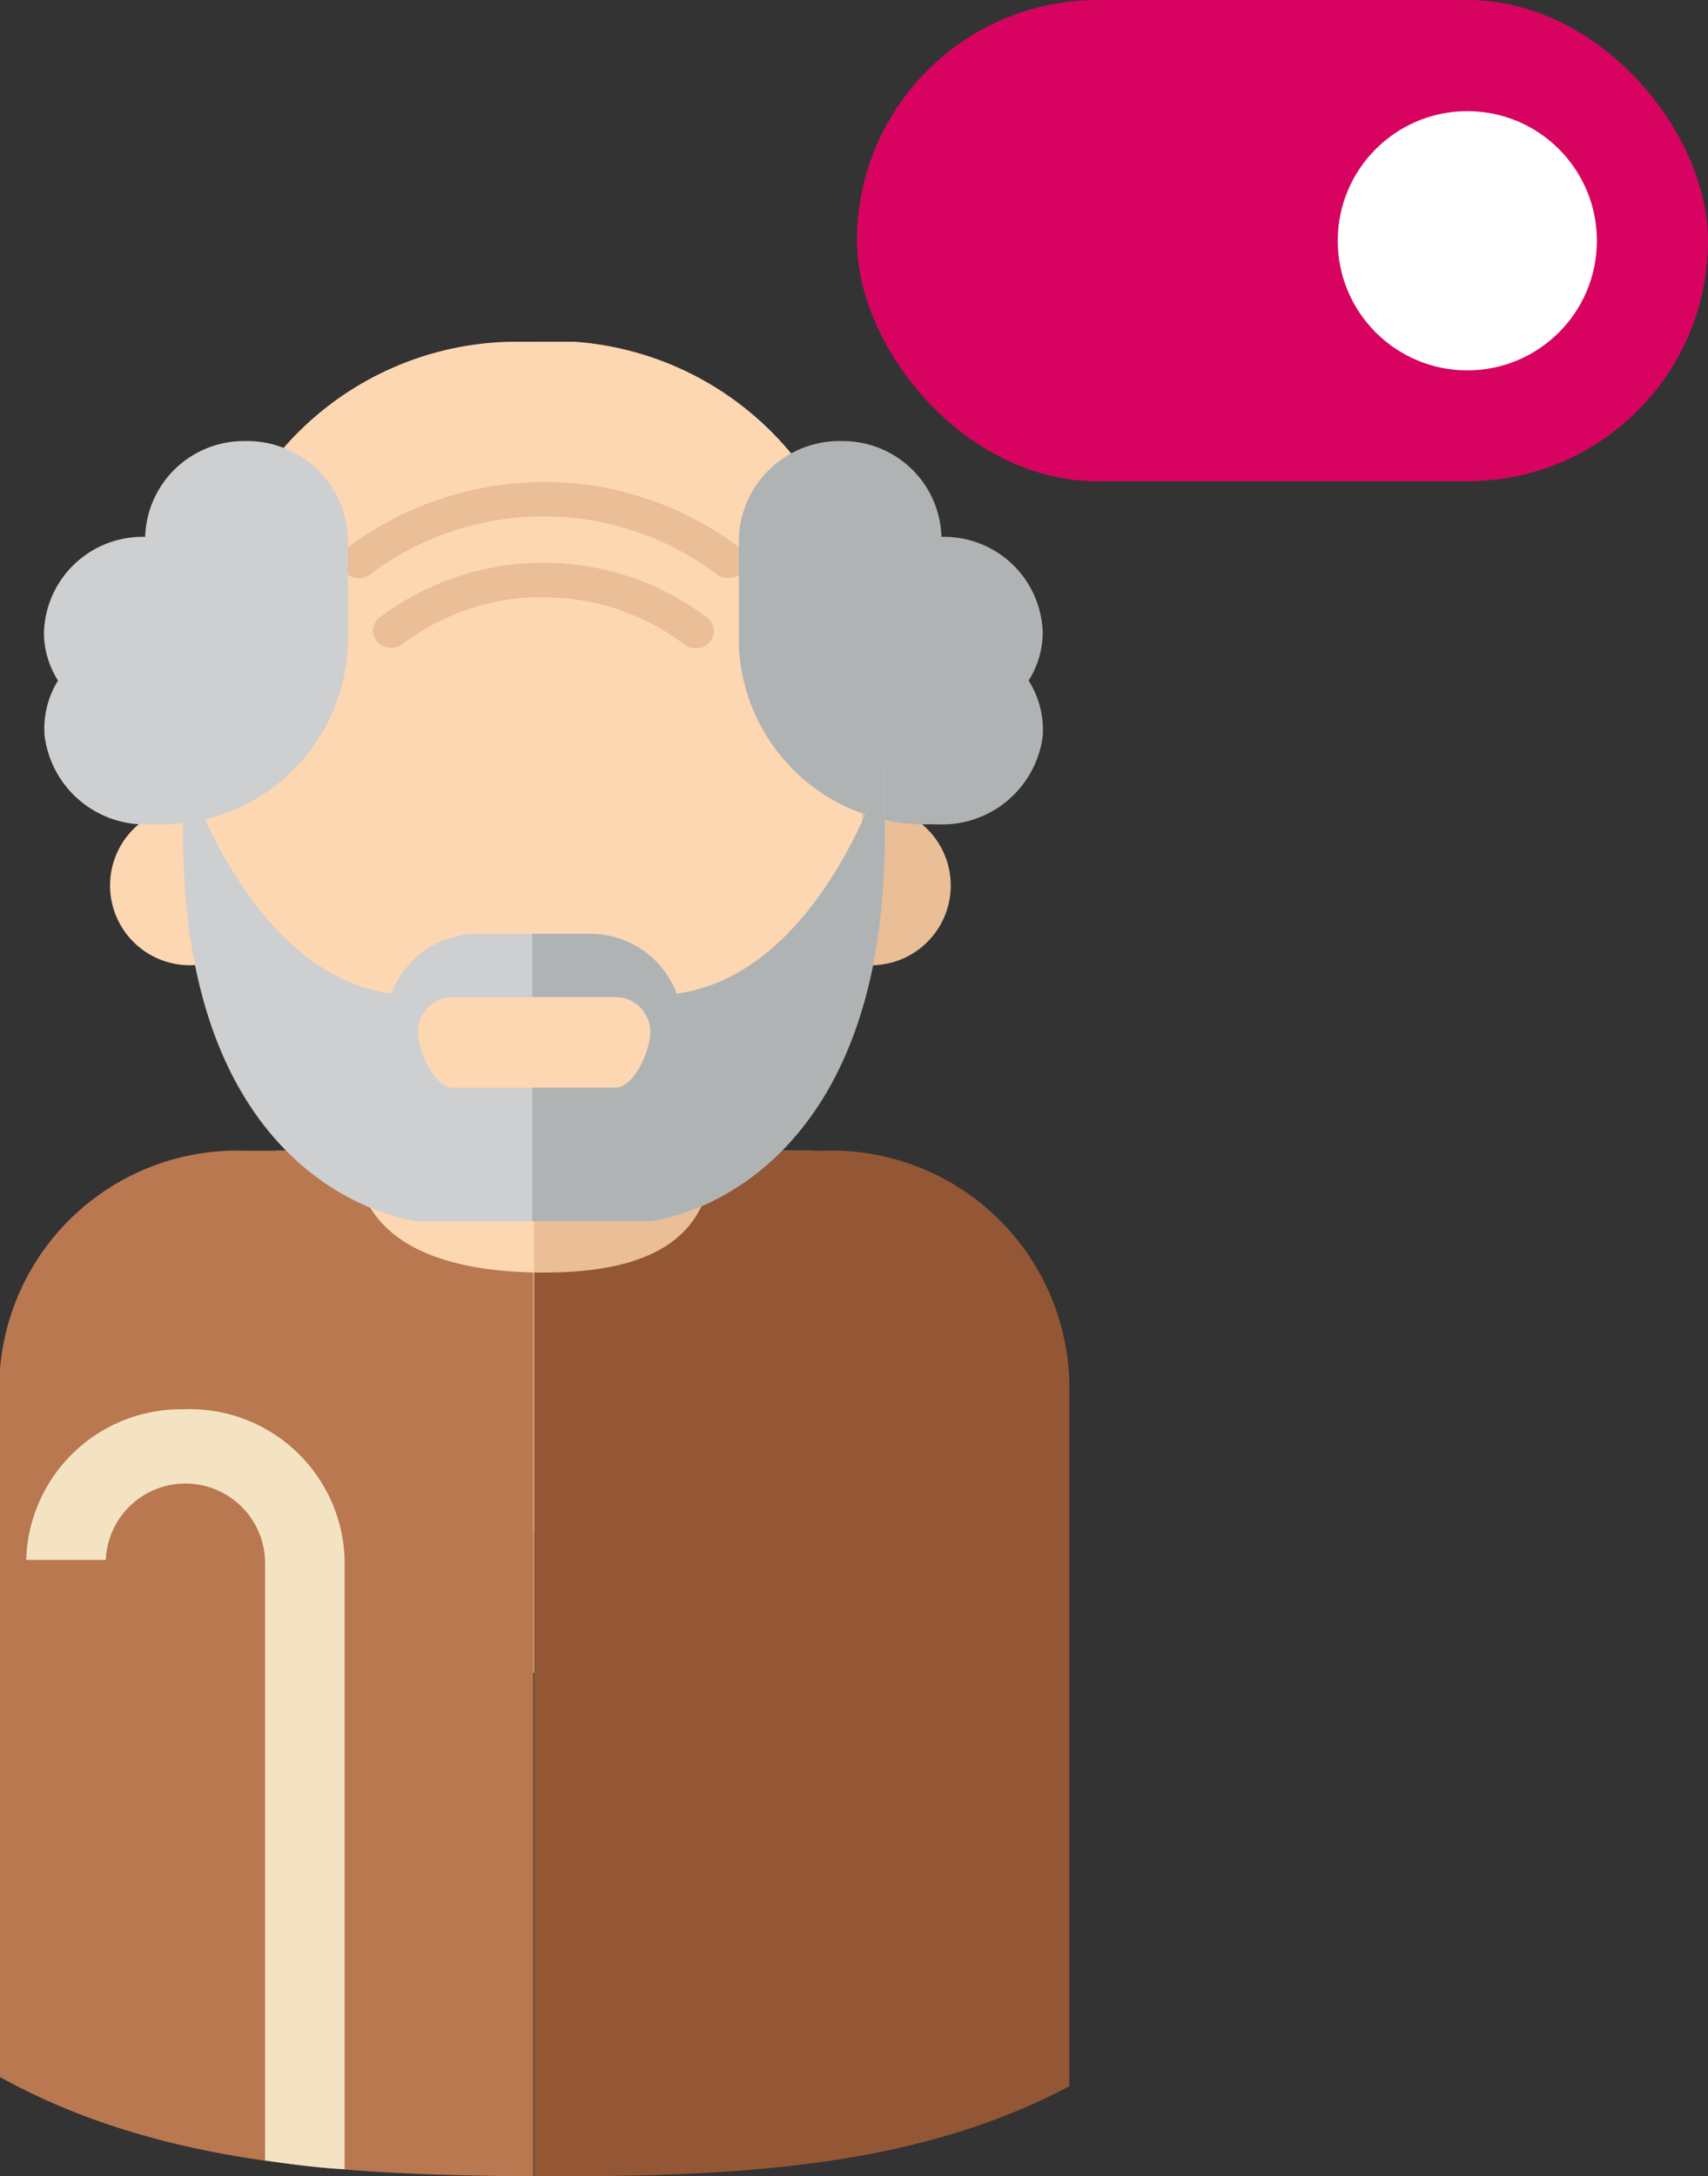 <svg id="Layer_1" data-name="Layer 1" xmlns="http://www.w3.org/2000/svg" xmlns:xlink="http://www.w3.org/1999/xlink" viewBox="0 0 121.28 154.48"><rect x="0" y="0" width="121.28" height="154.48" fill="#333333" stroke="none"/><defs><style>.cls-1{fill:none;}.cls-2{clip-path:url(#clip-path);}.cls-3{fill:#fdd7b2;}.cls-4{fill:#eabe96;}.cls-5{fill:#f4e3c3;}.cls-6{fill:#b9784f;}.cls-7{fill:#945735;}.cls-8{fill:#b0b3b4;}.cls-9{fill:#cdcfd0;}.cls-10{fill:#d80361;}.cls-11{fill:#fff;}</style><clipPath id="clip-path" transform="translate(-24.4 -7.79)"><rect class="cls-1" x="24.4" y="32.05" width="75.93" height="130.24"/></clipPath></defs><g id="Componente_48_13" data-name="Componente 48 13"><g id="Secure-4"><g id="Grupo_725" data-name="Grupo 725"><g class="cls-2"><g id="Grupo_725-2" data-name="Grupo 725-2"><path id="Trazado_152" data-name="Trazado 152" class="cls-3" d="M70.48,88.34V80.5h-15v7.84a1.17,1.17,0,0,1-1.2,1.13H44v27.05H82v-27H71.68a1.16,1.16,0,0,1-1.2-1.13" transform="translate(-24.4 -7.79)"/><path id="Trazado_153" data-name="Trazado 153" class="cls-4" d="M82,89.47H71.68a1.16,1.16,0,0,1-1.2-1.13V80.5H62.32v36H82Z" transform="translate(-24.4 -7.79)"/><path id="Trazado_154" data-name="Trazado 154" class="cls-5" d="M49.71,89.47H46.93l10.93,37.06h4.46V98.11c-6.71-.13-12.61-2.25-12.61-8.64" transform="translate(-24.4 -7.79)"/><path id="Trazado_155" data-name="Trazado 155" class="cls-3" d="M79.08,89.47H75c0,6.61-5,8.65-12,8.65h-.68v28.41h5.82Z" transform="translate(-24.4 -7.79)"/><path id="Trazado_156" data-name="Trazado 156" class="cls-6" d="M49.7,89.47h-8a16.9,16.9,0,0,0-17.35,16.4V155.2c11.15,6.19,24.09,7,37.92,7.07V98.11c-6.71-.13-12.61-2.25-12.61-8.64" transform="translate(-24.4 -7.79)"/><path id="Trazado_157" data-name="Trazado 157" class="cls-7" d="M83,89.47H75c0,6.61-5,8.65-12,8.65h-.68v64.16H63c13.56,0,26.29-.55,37.33-6.4v-50A16.89,16.89,0,0,0,83,89.47" transform="translate(-24.4 -7.79)"/><path id="Trazado_158" data-name="Trazado 158" class="cls-5" d="M37.57,107.83a11,11,0,0,0-11.31,10.69h5.65a5.66,5.66,0,0,1,11.31,0v42.62c1.66.25,3.74.54,5.65.63V118.51a11,11,0,0,0-11.3-10.69" transform="translate(-24.4 -7.79)"/><path id="Trazado_159" data-name="Trazado 159" class="cls-3" d="M38.14,65a5.66,5.66,0,1,1,.66,11.3q-.33,0-.66,0A5.66,5.66,0,0,1,37.48,65q.33,0,.66,0" transform="translate(-24.4 -7.79)"/><path id="Trazado_160" data-name="Trazado 160" class="cls-4" d="M86.59,65a5.66,5.66,0,1,1-6,5.65,5.83,5.83,0,0,1,6-5.65" transform="translate(-24.4 -7.79)"/><path id="Trazado_161" data-name="Trazado 161" class="cls-3" d="M63,94.16H61.69A22,22,0,0,1,39.13,72.84V53.37A22,22,0,0,1,61.69,32.05H63A22,22,0,0,1,85.59,53.37V72.84A22,22,0,0,1,63,94.16" transform="translate(-24.4 -7.79)"/><path id="Trazado_162" data-name="Trazado 162" class="cls-3" d="M63,32h-.72V94.16H63A22,22,0,0,0,85.61,72.84V53.37A22,22,0,0,0,63,32" transform="translate(-24.4 -7.79)"/><path id="Trazado_163" data-name="Trazado 163" class="cls-4" d="M73.79,53.78a1.26,1.26,0,0,1-.81-.27,16.61,16.61,0,0,0-20,0,1.33,1.33,0,0,1-1.81-.18,1.17,1.17,0,0,1,.12-1.65l.07-.06a19.29,19.29,0,0,1,23.2,0,1.18,1.18,0,0,1,.25,1.64l-.06.07a1.29,1.29,0,0,1-1,.45" transform="translate(-24.4 -7.79)"/><path id="Trazado_164" data-name="Trazado 164" class="cls-4" d="M76.1,48.83a1.32,1.32,0,0,1-.81-.27,20.43,20.43,0,0,0-24.6,0,1.33,1.33,0,0,1-1.8-.18A1.16,1.16,0,0,1,49,46.73l.08-.06a23.13,23.13,0,0,1,27.82,0,1.17,1.17,0,0,1,.25,1.63l-.06.08a1.32,1.32,0,0,1-1,.45" transform="translate(-24.4 -7.79)"/><path id="Trazado_165" data-name="Trazado 165" class="cls-4" d="M74.6,51.63A19.12,19.12,0,0,0,63,47.75h-.68v2.45c.22,0,.45,0,.68,0a16.31,16.31,0,0,1,10,3.34,1.33,1.33,0,0,0,1.8-.18,1.17,1.17,0,0,0-.11-1.65l-.08-.06" transform="translate(-24.4 -7.79)"/><path id="Trazado_166" data-name="Trazado 166" class="cls-4" d="M76.91,46.67A23,23,0,0,0,63,42h-.68v2.43H63a20,20,0,0,1,12.3,4.11,1.34,1.34,0,0,0,1.81-.18A1.17,1.17,0,0,0,77,46.73l-.07-.06" transform="translate(-24.4 -7.79)"/><path id="Trazado_167" data-name="Trazado 167" class="cls-8" d="M91.07,66.31a7.2,7.2,0,0,0,7.37-6.26,6.53,6.53,0,0,0-1-3.95,6.45,6.45,0,0,0,1-3.39,7,7,0,0,0-7.19-6.81,7,7,0,0,0-7.06-6.8,7.15,7.15,0,0,0-7.33,7h0v7.37A13.23,13.23,0,0,0,90.47,66.3Z" transform="translate(-24.4 -7.79)"/><path id="Trazado_168" data-name="Trazado 168" class="cls-9" d="M70.57,94.48s18.59-1.82,16.51-32.06c0,0-4.39,14.49-14.63,15.91a6.53,6.53,0,0,0-6.17-4.25H58.36a6.54,6.54,0,0,0-6.17,4.25C42,76.92,37.56,62.42,37.56,62.42,35.48,92.65,54.07,94.48,54.07,94.48ZM68.07,85H56.58c-1.38,0-2.5-2.66-2.5-4h0a2.47,2.47,0,0,1,2.5-2.43h11.5A2.47,2.47,0,0,1,70.58,81c0,1.34-1.12,4-2.5,4" transform="translate(-24.4 -7.79)"/><path id="Trazado_169" data-name="Trazado 169" class="cls-8" d="M87.07,62.42S82.69,76.91,72.45,78.33a6.54,6.54,0,0,0-6.17-4.25H62.2v4.49h5.88A2.47,2.47,0,0,1,70.58,81h0c0,1.34-1.12,4-2.5,4H62.19v9.47h8.38s18.59-1.82,16.5-32.06" transform="translate(-24.4 -7.79)"/><path id="Trazado_170" data-name="Trazado 170" class="cls-9" d="M34.94,66.31a7.2,7.2,0,0,1-7.37-6.26,6.46,6.46,0,0,1,.95-3.95,6.36,6.36,0,0,1-1-3.39,7,7,0,0,1,7.19-6.81,7,7,0,0,1,7.06-6.8,7.15,7.15,0,0,1,7.33,7h0v7.37A13.24,13.24,0,0,1,35.54,66.31Z" transform="translate(-24.4 -7.79)"/></g></g></g><g id="Componente_42_4" data-name="Componente 42 4"><rect id="Rectángulo_124-4" data-name="Rectángulo 124-4" class="cls-10" x="60.85" width="60.43" height="34.16" rx="17.08"/><circle id="Elipse_54-12" data-name="Elipse 54-12" class="cls-11" cx="104.19" cy="17.09" r="9.2"/></g></g></g></svg>